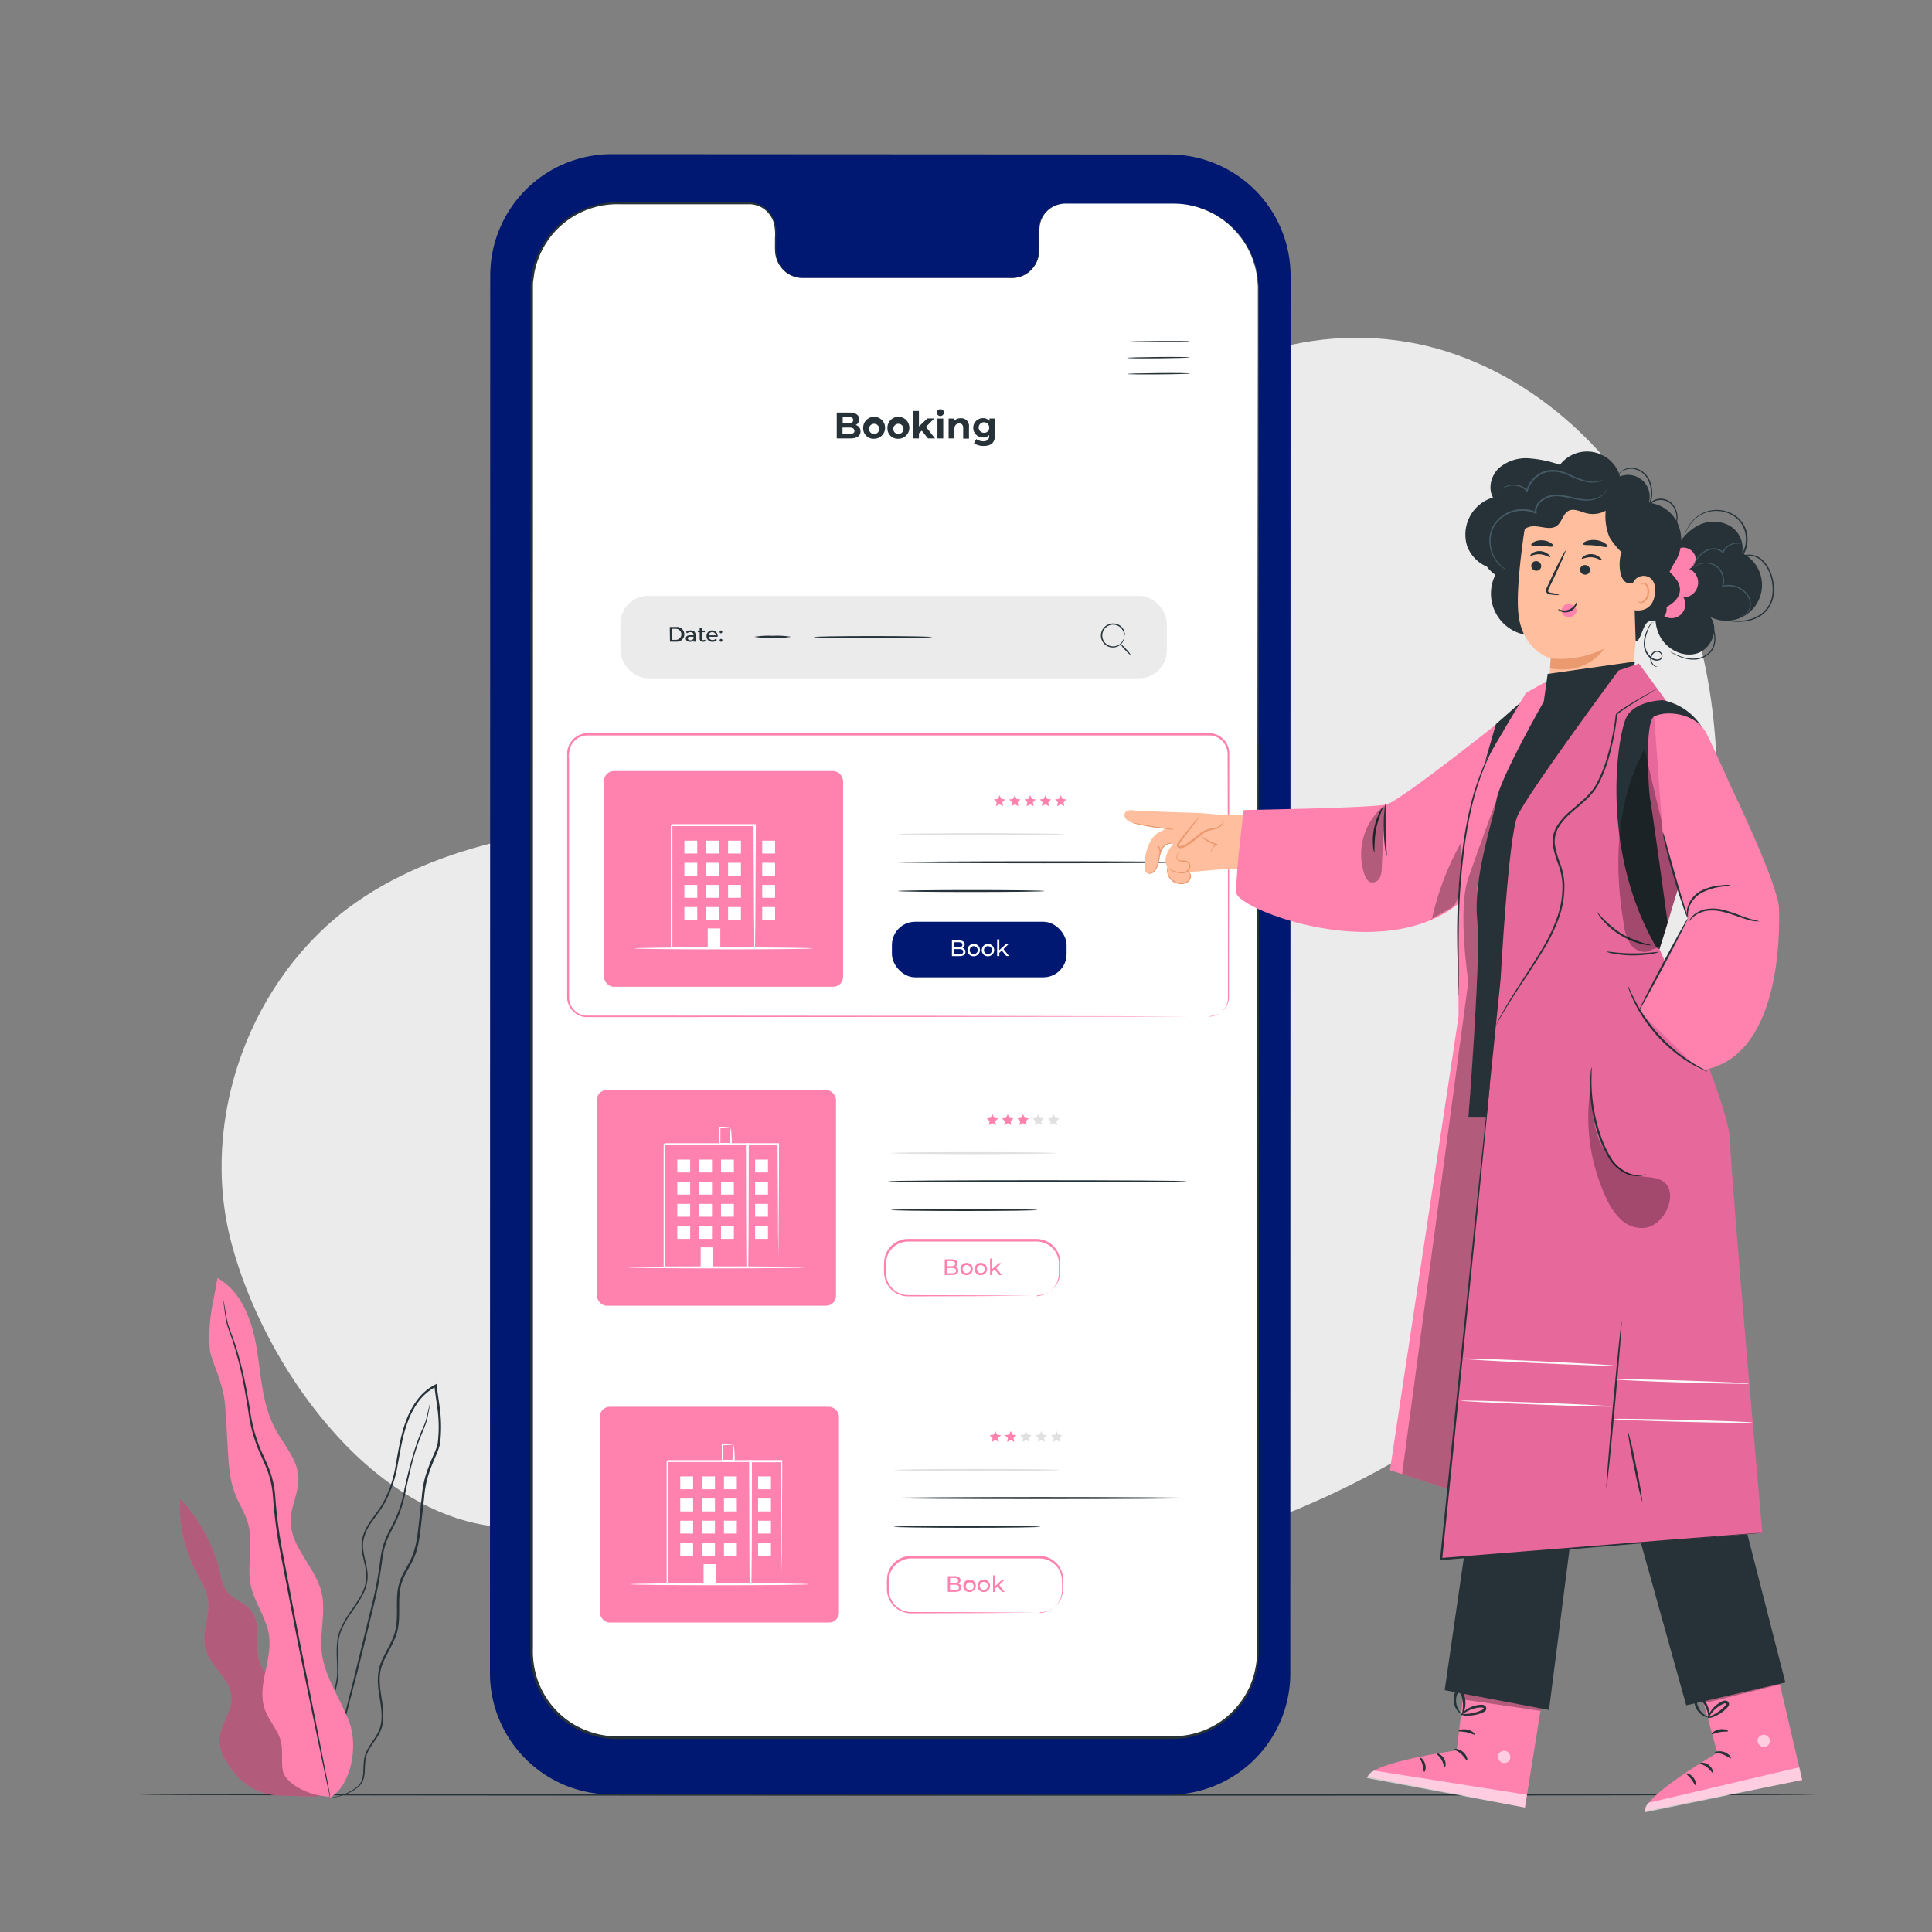 <svg xmlns="http://www.w3.org/2000/svg" viewBox="0 0 500 500"><rect x="0" y="0" width="500" height="500" fill="#808080" stroke="none"/><g id="freepik--background-simple--inject-4"><path d="M434.6,150.05c-10.83-26.86-32.38-50.13-59.94-59s-60.76-1.4-78.94,21.15c-14.74,18.28-18.48,43.51-33,62-19,24.29-52.06,31.94-82.66,35.77S117,216,91.78,233.78c-27,19.14-40.35,55.73-31.93,87.76s35.69,70.18,68.63,73.56l93,11.17c60.62,7.28,121.84-9.93,169.18-48.5l2.06-1.7c32.61-27.22,42.12-78.6,49-120.52C446.39,207,445.44,176.9,434.6,150.05Z" style="fill:#ebebeb"/></g><g id="freepik--Floor--inject-4"><path d="M470.18,464.48c0,.15-97.24.26-217.17.26s-217.19-.11-217.19-.26,97.22-.26,217.19-.26S470.18,464.34,470.18,464.48Z" style="fill:#263238"/></g><g id="freepik--Device--inject-4"><path d="M302.48,464.48l-144.27-.08A31.43,31.43,0,0,1,126.8,433l.07-361.68a31.42,31.42,0,0,1,31.45-31.42l144.27.08A31.42,31.42,0,0,1,334,71.37l-.07,361.69A31.42,31.42,0,0,1,302.48,464.48Z" style="fill: #001871;"/><path d="M303.63,52.69h-28a6.94,6.94,0,0,0-6.79,7.09v5.08a6.94,6.94,0,0,1-6.8,7.09l-54.52,0a7,7,0,0,1-6.79-7.1V59.73a7,7,0,0,0-6.79-7.1H159.65a22,22,0,0,0-22,22l-.07,353a22,22,0,0,0,22,22l144,.08a22,22,0,0,0,22-22l.07-353A22,22,0,0,0,303.63,52.69Z" style="fill:#fff"/><path d="M303.63,52.69l.76,0a14.45,14.45,0,0,1,2.23.17,20.63,20.63,0,0,1,8.25,2.85,21.22,21.22,0,0,1,5,4.07,22.13,22.13,0,0,1,4.19,6.57,22.79,22.79,0,0,1,1.65,8.94q0,4.88,0,10.37c0,29.33,0,71.76.07,124.18s0,114.86,0,184.18v33a23.53,23.53,0,0,1-.84,6.71,22.24,22.24,0,0,1-2.81,6.2,23.64,23.64,0,0,1-4.59,5.09A22.2,22.2,0,0,1,304.9,450c-4.61.13-9.19,0-13.83.06H263l-57.53,0-29.42,0H161.23a23.21,23.21,0,0,1-14.34-4A22.47,22.47,0,0,1,138.17,434a24.08,24.08,0,0,1-.92-7.44V419.1q0-14.82,0-29.44,0-29.22,0-57.54c0-37.72,0-74.11,0-108.78s0-67.6.05-98.43q0-23.13,0-44.61V75c0-.89.08-1.78.13-2.67s.22-1.77.45-2.62a22.46,22.46,0,0,1,4.63-9.33,22.33,22.33,0,0,1,17.94-8l19.19,0h13.75a7,7,0,0,1,4.33,1.21,7.3,7.3,0,0,1,2.7,3.53,11.77,11.77,0,0,1,.44,4.35v2.14a16.08,16.08,0,0,0,.07,2.1,7,7,0,0,0,1.64,3.69A6.47,6.47,0,0,0,206,71.53a7.24,7.24,0,0,0,2,.2h10l29,.05,12.8,0c1,0,2,0,3,0a6.38,6.38,0,0,0,2.69-1,7,7,0,0,0,3.09-4.43,12.58,12.58,0,0,0,.17-2.67V61.08a14.55,14.55,0,0,1,.12-2.56,7.37,7.37,0,0,1,.83-2.36,6.92,6.92,0,0,1,3.51-3.11,10.85,10.85,0,0,1,4.37-.46l14.28,0,8.78,0,3,0-3,0-8.78,0-14.28,0a10.68,10.68,0,0,0-4.29.47,6.69,6.69,0,0,0-3.4,3,7.25,7.25,0,0,0-.8,2.29,15.07,15.07,0,0,0-.11,2.53v2.64a12,12,0,0,1-.17,2.72,7.23,7.23,0,0,1-3.18,4.6,6.91,6.91,0,0,1-2.8,1c-1,.09-2,0-3,0H208a7.66,7.66,0,0,1-2.07-.2,6.88,6.88,0,0,1-3.56-2.2,7.37,7.37,0,0,1-1.74-3.88,17.23,17.23,0,0,1-.07-2.15V61.52a11.39,11.39,0,0,0-.43-4.21A6.94,6.94,0,0,0,197.59,54a6.65,6.65,0,0,0-4.11-1.13H160.54A21.86,21.86,0,0,0,143,60.64a22.11,22.11,0,0,0-4.53,9.13c-.22.84-.28,1.71-.43,2.57s-.11,1.74-.12,2.62V80.3q0,21.47,0,44.61c0,30.83,0,63.77,0,98.43s0,71.06,0,108.78v57.54q0,14.63,0,29.44v7.42a23.44,23.44,0,0,0,.9,7.27,21.83,21.83,0,0,0,8.48,11.71,22.55,22.55,0,0,0,14,3.85h14.86l29.42,0,57.53,0,28,0c4.62,0,9.25.07,13.8-.06a21.65,21.65,0,0,0,12.37-4.8,23.06,23.06,0,0,0,4.46-4.95,21.53,21.53,0,0,0,2.74-6,23,23,0,0,0,.83-6.55v-6.68q0-13.31,0-26.31c0-69.32.07-131.75.1-184.18s.1-94.85.13-124.18c0-3.66,0-7.12,0-10.37a22.62,22.62,0,0,0-1.6-8.87,21.93,21.93,0,0,0-4.14-6.54,22,22,0,0,0-13.17-7,18.66,18.66,0,0,0-2.22-.2Z" style="fill:#263238"/><path d="M307.89,88.34c0,.1-3.64.2-8.13.24s-8.12,0-8.12-.11,3.63-.2,8.12-.23S307.89,88.25,307.89,88.34Z" style="fill:#263238"/><path d="M307.92,92.5c0,.09-3.63.2-8.12.24s-8.13,0-8.13-.11,3.64-.2,8.13-.24S307.92,92.4,307.92,92.5Z" style="fill:#263238"/><path d="M308,96.66c0,.09-3.64.2-8.13.23s-8.12,0-8.12-.1,3.63-.2,8.12-.24S308,96.56,308,96.66Z" style="fill:#263238"/><path d="M222.7,111.64c0,1.16-.92,1.83-2.68,1.83h-3.47v-6.7h3.27c1.68,0,2.54.7,2.54,1.74a1.61,1.61,0,0,1-.89,1.48A1.65,1.65,0,0,1,222.7,111.64Zm-4.61-3.7v1.58h1.54c.76,0,1.17-.27,1.17-.8s-.41-.78-1.17-.78Zm3,3.54c0-.56-.43-.83-1.24-.83h-1.81v1.66h1.81C220.71,112.31,221.14,112.06,221.14,111.48Z" style="fill:#263238"/><path d="M223.39,110.9a2.84,2.84,0,1,1,2.84,2.65A2.66,2.66,0,0,1,223.39,110.9Zm4.15,0a1.32,1.32,0,1,0-1.31,1.42A1.31,1.31,0,0,0,227.54,110.9Z" style="fill:#263238"/><path d="M229.67,110.9a2.84,2.84,0,1,1,2.83,2.65A2.65,2.65,0,0,1,229.67,110.9Zm4.15,0a1.32,1.32,0,1,0-1.32,1.42A1.31,1.31,0,0,0,233.82,110.9Z" style="fill:#263238"/><path d="M238.54,111.45l-.72.71v1.31h-1.49v-7.11h1.49v4l2.19-2.07h1.78l-2.15,2.18,2.34,3h-1.81Z" style="fill:#263238"/><path d="M242.43,106.77a.86.86,0,0,1,.93-.84.84.84,0,0,1,.93.81.93.93,0,0,1-1.86,0Zm.18,1.55h1.5v5.15h-1.5Z" style="fill:#263238"/><path d="M250.77,110.52v3h-1.5v-2.72c0-.83-.38-1.21-1-1.21S247,110,247,110.93v2.54H245.5v-5.15h1.43v.6a2.24,2.24,0,0,1,1.7-.68A2,2,0,0,1,250.77,110.52Z" style="fill:#263238"/><path d="M257.5,108.32v4.29c0,1.92-1,2.8-2.9,2.8a4.27,4.27,0,0,1-2.53-.71l.6-1.07a3.11,3.11,0,0,0,1.82.58c1,0,1.51-.48,1.51-1.41v-.22a2.12,2.12,0,0,1-1.63.64,2.49,2.49,0,1,1,0-5,2.07,2.07,0,0,1,1.71.74v-.66ZM256,110.73a1.36,1.36,0,1,0-1.35,1.27A1.25,1.25,0,0,0,256,110.73Z" style="fill:#263238"/><rect x="156.31" y="199.55" width="61.88" height="55.83" rx="2.55" style="fill:#FF81AE"/><polygon points="258.67 205.83 259.13 206.75 260.14 206.9 259.41 207.62 259.58 208.63 258.67 208.15 257.76 208.63 257.94 207.62 257.2 206.9 258.22 206.75 258.67 205.83" style="fill:#FF81AE"/><polygon points="262.63 205.83 263.08 206.75 264.1 206.9 263.37 207.62 263.54 208.63 262.63 208.15 261.72 208.63 261.9 207.62 261.16 206.9 262.18 206.75 262.63 205.83" style="fill:#FF81AE"/><polygon points="266.59 205.83 267.05 206.75 268.06 206.9 267.33 207.62 267.5 208.63 266.59 208.15 265.68 208.63 265.86 207.62 265.12 206.9 266.14 206.75 266.59 205.83" style="fill:#FF81AE"/><polygon points="270.55 205.83 271.01 206.75 272.02 206.9 271.29 207.62 271.46 208.63 270.55 208.15 269.64 208.63 269.82 207.62 269.08 206.9 270.1 206.75 270.55 205.83" style="fill:#FF81AE"/><polygon points="274.51 205.83 274.97 206.75 275.98 206.9 275.25 207.62 275.42 208.63 274.51 208.15 273.6 208.63 273.78 207.62 273.04 206.9 274.06 206.75 274.51 205.83" style="fill:#FF81AE"/><path d="M275.28,215.89c0,.15-9.59.26-21.42.26s-21.42-.11-21.42-.26,9.59-.26,21.42-.26S275.28,215.75,275.28,215.89Z" style="fill:#e0e0e0"/><path d="M309,223.16c0,.14-17.35.26-38.73.26s-38.74-.12-38.74-.26,17.34-.26,38.74-.26S309,223,309,223.16Z" style="fill:#263238"/><path d="M270.35,230.6c0,.14-8.52.26-19,.26s-19-.12-19-.26,8.51-.26,19-.26S270.35,230.45,270.35,230.6Z" style="fill:#263238"/><rect x="230.83" y="238.55" width="45.2" height="14.38" rx="6.01" style="fill: #001871;"/><path d="M249.86,246.35c0,.69-.53,1.09-1.56,1.09h-1.94v-4.07h1.83c.93,0,1.46.4,1.46,1.06a1,1,0,0,1-.55.9A1,1,0,0,1,249.86,246.35Zm-2.92-2.5v1.3h1.2c.59,0,.93-.22.93-.65s-.34-.65-.93-.65Zm2.33,2.45c0-.47-.34-.68-1-.68h-1.34V247h1.34C248.93,247,249.27,246.77,249.27,246.3Z" style="fill:#fff"/><path d="M250.39,245.9a1.61,1.61,0,1,1,1.61,1.58A1.53,1.53,0,0,1,250.39,245.9Zm2.64,0a1,1,0,1,0-2.07,0,1,1,0,1,0,2.07,0Z" style="fill:#fff"/><path d="M254.09,245.9a1.6,1.6,0,1,1,1.6,1.58A1.53,1.53,0,0,1,254.09,245.9Zm2.63,0a1,1,0,1,0-2.07,0,1,1,0,1,0,2.07,0Z" style="fill:#fff"/><path d="M259.26,246l-.64.59v.84h-.56v-4.31h.56v2.77l1.68-1.54H261l-1.29,1.28,1.42,1.8h-.69Z" style="fill:#fff"/><path d="M195.19,245.44a5.4,5.4,0,0,1,0-.63c0-.43,0-1,0-1.76,0-1.57,0-3.79-.06-6.58,0-5.64-.07-13.57-.12-22.9l.24.23-21.49,0c-.06,0,.49-.49.26-.26h0v8.79c0,2.86,0,5.65,0,8.33,0,5.37,0,10.34,0,14.74l-.21-.21,15.6.11,4.34,0,1.15,0a2,2,0,0,1,.41,0,2.37,2.37,0,0,1-.37,0l-1.11,0-4.29,0-15.73.11h-.2v-.21c0-4.4,0-9.37,0-14.74,0-2.68,0-5.47,0-8.33V218c0-.74,0-1.47,0-2.22v-2.22h0c-.23.23.32-.32.27-.26l21.49,0h.24v.24c-.05,9.39-.09,17.38-.12,23.06,0,2.76-.05,5-.07,6.52,0,.72,0,1.29,0,1.72A3.92,3.92,0,0,1,195.19,245.44Z" style="fill:#fff"/><rect x="177.12" y="217.56" width="3.33" height="3.33" style="fill:#fff"/><rect x="182.78" y="217.56" width="3.33" height="3.33" style="fill:#fff"/><rect x="188.43" y="217.56" width="3.33" height="3.33" style="fill:#fff"/><rect x="177.12" y="223.29" width="3.33" height="3.33" style="fill:#fff"/><rect x="182.78" y="223.29" width="3.33" height="3.33" style="fill:#fff"/><rect x="188.43" y="223.29" width="3.33" height="3.33" style="fill:#fff"/><rect x="177.12" y="229.02" width="3.33" height="3.33" style="fill:#fff"/><rect x="182.78" y="229.02" width="3.33" height="3.33" style="fill:#fff"/><rect x="188.43" y="229.02" width="3.33" height="3.33" style="fill:#fff"/><rect x="177.12" y="234.75" width="3.33" height="3.33" style="fill:#fff"/><rect x="182.78" y="234.75" width="3.33" height="3.33" style="fill:#fff"/><rect x="188.43" y="234.75" width="3.33" height="3.33" style="fill:#fff"/><rect x="197.26" y="217.56" width="3.33" height="3.33" style="fill:#fff"/><rect x="197.26" y="223.29" width="3.33" height="3.33" style="fill:#fff"/><rect x="197.26" y="229.02" width="3.33" height="3.33" style="fill:#fff"/><rect x="197.26" y="234.75" width="3.33" height="3.33" style="fill:#fff"/><rect x="183.16" y="240.28" width="3.26" height="5.16" style="fill:#fff"/><path d="M210.35,245.44c0,.14-10.34.26-23.1.26s-23.09-.12-23.09-.26,10.34-.26,23.09-.26S210.35,245.3,210.35,245.44Z" style="fill:#fff"/><path d="M312.85,263.12a6.15,6.15,0,0,0,1.22-.18,5,5,0,0,0,2.88-2,4.85,4.85,0,0,0,.84-2.47c0-1,0-2.06,0-3.22q0-3.51,0-8.06c0-12.13,0-29.67-.09-51.34a6.44,6.44,0,0,0-.18-2,4.93,4.93,0,0,0-.91-1.76,4.81,4.81,0,0,0-3.51-1.76h-8.68l-18.44,0-40.69,0-93.24,0a4.78,4.78,0,0,0-4.49,3.17,8,8,0,0,0-.28,3v3.07q0,6.12,0,12.16v23.79c0,7.79,0,15.45,0,22.94a4.81,4.81,0,0,0,3,4.07,5,5,0,0,0,1.28.31c.42,0,.89,0,1.36,0h13.64l76.14.06L294,263l14,.05,3.63,0,1.23,0-1.23,0-3.63,0-14,.05-51.34.08-76.14.05H152.91c-.47,0-.92,0-1.41,0a5.77,5.77,0,0,1-1.42-.34,5.29,5.29,0,0,1-3.3-4.49q0-11.26,0-23v-39c0-.52,0-1,0-1.55a5,5,0,0,1,.31-1.58,5.3,5.3,0,0,1,5-3.52l93.24,0,40.69,0h18.44l8.7,0a5.23,5.23,0,0,1,3.78,1.91,5.14,5.14,0,0,1,1,1.9,7,7,0,0,1,.19,2.07c0,21.67-.06,39.21-.08,51.34q0,4.54,0,8.06c0,1.17,0,2.24,0,3.23a5,5,0,0,1-3.84,4.54,3.88,3.88,0,0,1-.91.13Z" style="fill:#FF81AE"/><rect x="154.48" y="282.09" width="61.88" height="55.83" rx="2.55" style="fill:#FF81AE"/><polygon points="256.84 288.37 257.29 289.29 258.31 289.44 257.57 290.16 257.75 291.17 256.84 290.69 255.93 291.17 256.1 290.16 255.37 289.44 256.38 289.29 256.84 288.37" style="fill:#FF81AE"/><polygon points="260.8 288.37 261.25 289.29 262.27 289.44 261.53 290.16 261.71 291.17 260.8 290.69 259.89 291.17 260.06 290.16 259.33 289.44 260.34 289.29 260.8 288.37" style="fill:#FF81AE"/><polygon points="264.76 288.37 265.21 289.29 266.23 289.44 265.49 290.16 265.67 291.17 264.76 290.69 263.85 291.17 264.02 290.16 263.29 289.44 264.3 289.29 264.76 288.37" style="fill:#FF81AE"/><polygon points="268.72 288.37 269.17 289.29 270.19 289.44 269.45 290.16 269.63 291.17 268.72 290.69 267.81 291.17 267.98 290.16 267.25 289.44 268.26 289.29 268.72 288.37" style="fill:#e0e0e0"/><polygon points="272.68 288.37 273.13 289.29 274.15 289.44 273.41 290.16 273.59 291.17 272.68 290.69 271.77 291.17 271.94 290.16 271.21 289.44 272.22 289.29 272.68 288.37" style="fill:#e0e0e0"/><path d="M273.44,298.43c0,.15-9.59.26-21.41.26s-21.42-.11-21.42-.26,9.59-.26,21.42-.26S273.44,298.29,273.44,298.43Z" style="fill:#e0e0e0"/><path d="M307.18,305.7c0,.14-17.34.26-38.73.26s-38.73-.12-38.73-.26,17.34-.26,38.73-.26S307.18,305.55,307.18,305.7Z" style="fill:#263238"/><path d="M268.51,313.14c0,.14-8.51.26-19,.26s-19-.12-19-.26,8.51-.26,19-.26S268.51,313,268.51,313.14Z" style="fill:#263238"/><path d="M268.18,335.46s.39,0,1.09-.15a6.05,6.05,0,0,0,2.77-1.38,5.88,5.88,0,0,0,2-4.33c0-1,0-2,0-3.11a6,6,0,0,0-1.32-3.1,5.88,5.88,0,0,0-3.12-1.93,7.28,7.28,0,0,0-2-.16h-2.13l-9.24,0-21.18,0a5.78,5.78,0,0,0-5.65,4.65,16.12,16.12,0,0,0-.11,2.62,7.78,7.78,0,0,0,.26,2.53,5.78,5.78,0,0,0,5.45,4.07l17.29.06,11.66.08,3.17.05.82,0,.28,0a1,1,0,0,1-.28,0l-.82,0-3.17,0-11.66.09-17.3.05a6.27,6.27,0,0,1-5.92-4.4,8.15,8.15,0,0,1-.29-2.68,15.74,15.74,0,0,1,.12-2.72,6.22,6.22,0,0,1,1.15-2.57,6.28,6.28,0,0,1,5-2.5l21.18,0,9.24,0h2.13a8.14,8.14,0,0,1,2.09.19,6.24,6.24,0,0,1,3.32,2.09,6.32,6.32,0,0,1,1.36,3.29c.06,1.15,0,2.16,0,3.15a6.11,6.11,0,0,1-2.17,4.48,5.89,5.89,0,0,1-2.88,1.33,4.94,4.94,0,0,1-.82.07A.94.94,0,0,1,268.18,335.46Z" style="fill:#FF81AE"/><path d="M248,328.88c0,.7-.53,1.1-1.56,1.1h-1.94v-4.07h1.82c.94,0,1.46.4,1.46,1a1,1,0,0,1-.54.91A1,1,0,0,1,248,328.88Zm-2.92-2.5v1.31h1.19c.59,0,.93-.23.93-.66s-.34-.65-.93-.65Zm2.33,2.46c0-.47-.35-.68-1-.68h-1.34v1.35h1.34C247.09,329.51,247.44,329.31,247.44,328.84Z" style="fill:#FF81AE"/><path d="M248.56,328.44a1.6,1.6,0,1,1,1.61,1.58A1.53,1.53,0,0,1,248.56,328.44Zm2.64,0a1,1,0,1,0-2.08,0,1,1,0,1,0,2.08,0Z" style="fill:#FF81AE"/><path d="M252.25,328.44a1.6,1.6,0,1,1,1.61,1.58A1.53,1.53,0,0,1,252.25,328.44Zm2.64,0a1,1,0,1,0-2.07,0,1,1,0,1,0,2.07,0Z" style="fill:#FF81AE"/><path d="M257.42,328.55l-.64.59V330h-.55v-4.31h.55v2.76l1.68-1.53h.68l-1.3,1.27,1.43,1.81h-.69Z" style="fill:#FF81AE"/><path d="M193.35,328s0-.23,0-.63,0-1,0-1.76c0-1.57,0-3.79-.07-6.58,0-5.64-.07-13.57-.11-22.91l.23.24-21.49,0,.26-.25h0v8.79c0,2.86,0,5.65,0,8.33,0,5.37,0,10.33,0,14.74l-.21-.21,15.59.11,4.35.05,1.15,0a1.79,1.79,0,0,1,.4,0,2.13,2.13,0,0,1-.36,0l-1.11,0-4.3.06-15.72.11h-.21V328c0-4.41,0-9.37,0-14.74,0-2.68,0-5.47,0-8.33v-8.79h0c-.23.23.32-.32.26-.27l21.49,0h.24v.23c-.05,9.4-.09,17.39-.12,23.06,0,2.77,0,5-.06,6.53,0,.72,0,1.29,0,1.72A3.92,3.92,0,0,1,193.35,328Z" style="fill:#fff"/><path d="M189.14,291.87a30.26,30.26,0,0,1,.24,4.23v.24h-.24l-2.85,0-.26-.26h0v-1.16c0-.37,0-.74,0-1.1,0-.69,0-1.34,0-2v-.22h.2a15.84,15.84,0,0,1,2.85.21,21.7,21.7,0,0,1-2.85.21l.21-.21,0,2c0,.36,0,.73,0,1.1v1.16h0l-.26-.26,2.85,0-.24.23A35.85,35.85,0,0,1,189.14,291.87Z" style="fill:#fff"/><path d="M201.38,328.15a4.44,4.44,0,0,1-.51,0h-1.55l-6,0h-.15V328c-.06-7.17-.11-18.79-.11-31.88v-.26h8.55v.25c0,9.15-.09,17.17-.12,23,0,2.81-.05,5.08-.07,6.7,0,.74,0,1.33,0,1.78a2.41,2.41,0,0,1,0,.6,6.13,6.13,0,0,1,0-.66c0-.47,0-1.08,0-1.84,0-1.64,0-3.92-.07-6.76,0-5.75-.07-13.71-.12-22.79l.25.26h-8l.26-.26c0,13.09,0,24.71-.1,31.88l-.15-.16,5.87.21,1.59.07A3.9,3.9,0,0,1,201.38,328.15Z" style="fill:#fff"/><rect x="175.29" y="300.1" width="3.33" height="3.33" style="fill:#fff"/><rect x="180.94" y="300.1" width="3.33" height="3.33" style="fill:#fff"/><rect x="186.6" y="300.1" width="3.33" height="3.33" style="fill:#fff"/><rect x="175.29" y="305.83" width="3.33" height="3.33" style="fill:#fff"/><rect x="180.94" y="305.83" width="3.33" height="3.33" style="fill:#fff"/><rect x="186.6" y="305.83" width="3.33" height="3.33" style="fill:#fff"/><rect x="175.29" y="311.56" width="3.33" height="3.33" style="fill:#fff"/><rect x="180.94" y="311.56" width="3.33" height="3.33" style="fill:#fff"/><rect x="186.6" y="311.56" width="3.33" height="3.33" style="fill:#fff"/><rect x="175.29" y="317.29" width="3.33" height="3.33" style="fill:#fff"/><rect x="180.94" y="317.29" width="3.33" height="3.33" style="fill:#fff"/><rect x="186.6" y="317.29" width="3.33" height="3.33" style="fill:#fff"/><rect x="195.42" y="300.1" width="3.33" height="3.33" style="fill:#fff"/><rect x="195.42" y="305.83" width="3.33" height="3.33" style="fill:#fff"/><rect x="195.42" y="311.56" width="3.33" height="3.33" style="fill:#fff"/><rect x="195.42" y="317.29" width="3.33" height="3.33" style="fill:#fff"/><rect x="181.33" y="322.82" width="3.26" height="5.16" style="fill:#fff"/><path d="M208.52,328c0,.14-10.35.26-23.1.26s-23.1-.12-23.1-.26,10.34-.26,23.1-.26S208.52,327.83,208.52,328Z" style="fill:#fff"/><rect x="155.24" y="364.08" width="61.88" height="55.83" rx="2.55" style="fill:#FF81AE"/><polygon points="257.6 370.37 258.05 371.29 259.07 371.43 258.33 372.15 258.51 373.16 257.6 372.68 256.69 373.16 256.87 372.15 256.13 371.43 257.14 371.29 257.6 370.37" style="fill:#FF81AE"/><polygon points="261.56 370.37 262.01 371.29 263.03 371.43 262.29 372.15 262.47 373.16 261.56 372.68 260.65 373.16 260.82 372.15 260.09 371.43 261.11 371.29 261.56 370.37" style="fill:#FF81AE"/><polygon points="265.52 370.37 265.97 371.29 266.99 371.43 266.25 372.15 266.43 373.16 265.52 372.68 264.61 373.16 264.79 372.15 264.05 371.43 265.07 371.29 265.52 370.37" style="fill:#e0e0e0"/><polygon points="269.48 370.37 269.93 371.29 270.95 371.43 270.21 372.15 270.39 373.16 269.48 372.68 268.57 373.16 268.75 372.15 268.01 371.43 269.03 371.29 269.48 370.37" style="fill:#e0e0e0"/><polygon points="273.44 370.37 273.89 371.29 274.91 371.43 274.18 372.15 274.35 373.16 273.44 372.68 272.53 373.16 272.71 372.15 271.97 371.43 272.99 371.29 273.44 370.37" style="fill:#e0e0e0"/><path d="M274.21,380.43c0,.14-9.59.26-21.42.26s-21.42-.12-21.42-.26,9.59-.27,21.42-.27S274.21,380.28,274.21,380.43Z" style="fill:#e0e0e0"/><path d="M308,387.69c0,.14-17.35.26-38.74.26s-38.73-.12-38.73-.26,17.34-.26,38.73-.26S308,387.55,308,387.69Z" style="fill:#263238"/><path d="M269.27,395.13c0,.14-8.51.26-19,.26s-19-.12-19-.26,8.51-.26,19-.26S269.27,395,269.27,395.13Z" style="fill:#263238"/><path d="M269,417.46s.38,0,1.09-.16a6,6,0,0,0,2.76-1.38,5.9,5.9,0,0,0,2-4.33c0-1,0-2-.05-3.11a5.81,5.81,0,0,0-4.44-5,8.07,8.07,0,0,0-2-.16h-2.14l-9.24,0-21.17,0a5.78,5.78,0,0,0-4.6,2.3,5.55,5.55,0,0,0-1.05,2.35,14.29,14.29,0,0,0-.11,2.63,7.57,7.57,0,0,0,.25,2.53,5.93,5.93,0,0,0,1.21,2.13,5.73,5.73,0,0,0,4.24,1.93l17.29.06,11.66.09,3.17,0,.83,0,.28,0a1.58,1.58,0,0,1-.28,0l-.83,0-3.17.05-11.66.08-17.3.05a6.24,6.24,0,0,1-4.6-2.08,6.33,6.33,0,0,1-1.32-2.31,7.93,7.93,0,0,1-.28-2.68,14.89,14.89,0,0,1,.11-2.73,6.29,6.29,0,0,1,6.16-5.07l21.17,0,9.24,0h2.14a8.18,8.18,0,0,1,2.09.19,6.17,6.17,0,0,1,4.67,5.39c.06,1.14,0,2.16,0,3.15a6.09,6.09,0,0,1-2.17,4.47,5.89,5.89,0,0,1-2.88,1.33,4,4,0,0,1-.82.07A1.16,1.16,0,0,1,269,417.46Z" style="fill:#FF81AE"/><path d="M248.79,410.88c0,.69-.53,1.09-1.56,1.09h-1.94V407.9h1.83c.93,0,1.45.4,1.45,1.06a.94.94,0,0,1-.54.9A1,1,0,0,1,248.79,410.88Zm-2.92-2.5v1.3h1.19c.6,0,.93-.22.93-.65s-.33-.65-.93-.65Zm2.33,2.45c0-.47-.35-.68-1-.68h-1.34v1.35h1.34C247.85,411.5,248.2,411.3,248.2,410.83Z" style="fill:#FF81AE"/><path d="M249.32,410.43a1.61,1.61,0,1,1,1.61,1.58A1.53,1.53,0,0,1,249.32,410.43Zm2.64,0a1,1,0,1,0-1,1.09A1,1,0,0,0,252,410.43Z" style="fill:#FF81AE"/><path d="M253,410.43a1.61,1.61,0,1,1,1.61,1.58A1.53,1.53,0,0,1,253,410.43Zm2.64,0a1,1,0,1,0-2.07,0,1,1,0,1,0,2.07,0Z" style="fill:#FF81AE"/><path d="M258.19,410.54l-.64.59V412H257v-4.31h.56v2.77l1.68-1.54h.67l-1.3,1.28L260,412h-.69Z" style="fill:#FF81AE"/><path d="M194.12,410a5.4,5.4,0,0,1,0-.63c0-.43,0-1,0-1.76,0-1.57,0-3.79-.06-6.58,0-5.64-.07-13.57-.12-22.9l.24.24-21.49,0c-.07.05.49-.49.25-.26h0v8.79c0,2.87,0,5.65,0,8.34,0,5.36,0,10.33,0,14.73l-.21-.21,15.6.11,4.34.05,1.15,0,.41,0a1.46,1.46,0,0,1-.37,0l-1.11,0-4.29.05-15.73.11h-.2V410c0-4.4,0-9.37,0-14.73q0-4,0-8.34c0-1.43,0-2.88,0-4.35v-4.44h0c-.23.23.32-.32.27-.26l21.49,0h.24v.24c0,9.4-.08,17.38-.11,23.06,0,2.76-.05,5-.07,6.52,0,.72,0,1.29,0,1.72A3.39,3.39,0,0,1,194.12,410Z" style="fill:#fff"/><path d="M189.9,373.86a28.65,28.65,0,0,1,.24,4.24v.23h-.24l-2.84,0-.26-.26h0v-1.15c0-.38,0-.75,0-1.11l0-2v-.21h.21a15.78,15.78,0,0,1,2.84.21,21.64,21.64,0,0,1-2.84.21l.2-.21c0,.62,0,1.28,0,2,0,.36,0,.73,0,1.11,0,.19,0,.38,0,.58v.57h0l-.26-.26,2.84,0-.24.24A36.13,36.13,0,0,1,189.9,373.86Z" style="fill:#fff"/><path d="M202.15,410.14a2.71,2.71,0,0,1-.51,0h-1.56l-6,0H194V410c-.06-7.17-.1-18.78-.1-31.87v-.26h8.54v.26c0,9.14-.08,17.17-.11,23,0,2.82-.06,5.08-.08,6.7,0,.74,0,1.33,0,1.79a4.08,4.08,0,0,1,0,.59s0-.24,0-.66,0-1.07,0-1.84c0-1.63,0-3.92-.07-6.76,0-5.75-.07-13.71-.12-22.78l.26.25h-8l.26-.26c0,13.09,0,24.7-.11,31.87l-.15-.15L200,410l1.59.07Z" style="fill:#fff"/><rect x="176.05" y="382.09" width="3.33" height="3.33" style="fill:#fff"/><rect x="181.7" y="382.09" width="3.33" height="3.33" style="fill:#fff"/><rect x="187.36" y="382.09" width="3.33" height="3.33" style="fill:#fff"/><rect x="176.05" y="387.82" width="3.33" height="3.33" style="fill:#fff"/><rect x="181.7" y="387.82" width="3.33" height="3.33" style="fill:#fff"/><rect x="187.36" y="387.82" width="3.33" height="3.33" style="fill:#fff"/><rect x="176.05" y="393.55" width="3.33" height="3.33" style="fill:#fff"/><rect x="181.7" y="393.55" width="3.33" height="3.33" style="fill:#fff"/><rect x="187.36" y="393.55" width="3.33" height="3.33" style="fill:#fff"/><rect x="176.05" y="399.28" width="3.33" height="3.33" style="fill:#fff"/><rect x="181.7" y="399.28" width="3.33" height="3.33" style="fill:#fff"/><rect x="187.36" y="399.28" width="3.33" height="3.33" style="fill:#fff"/><rect x="196.19" y="382.09" width="3.33" height="3.33" style="fill:#fff"/><rect x="196.19" y="387.82" width="3.33" height="3.33" style="fill:#fff"/><rect x="196.19" y="393.55" width="3.33" height="3.33" style="fill:#fff"/><rect x="196.19" y="399.28" width="3.33" height="3.33" style="fill:#fff"/><rect x="182.09" y="404.81" width="3.26" height="5.16" style="fill:#fff"/><path d="M209.28,410c0,.14-10.34.26-23.1.26s-23.1-.12-23.1-.26,10.34-.26,23.1-.26S209.28,409.83,209.28,410Z" style="fill:#fff"/><rect x="160.58" y="154.22" width="141.38" height="21.31" rx="7.09" style="fill:#ebebeb"/><path d="M291,164.47s0-.26-.16-.7a2.93,2.93,0,0,0-1.08-1.55,2.81,2.81,0,1,0,0,4.5,2.88,2.88,0,0,0,1.08-1.54c.13-.44.13-.71.16-.71s0,.07,0,.19a2,2,0,0,1-.05.55,2.93,2.93,0,0,1-1.06,1.7,3.05,3.05,0,0,1-2.91.48,3.09,3.09,0,0,1,0-5.83A3.05,3.05,0,0,1,290,162a2.9,2.9,0,0,1,1.06,1.7,1.94,1.94,0,0,1,.05.54C291.06,164.41,291.05,164.47,291,164.47Z" style="fill:#263238"/><path d="M292.66,169.56a6.13,6.13,0,0,1-1.44-1.32,5.84,5.84,0,0,1-1.2-1.54,5.86,5.86,0,0,1,1.45,1.32A5.93,5.93,0,0,1,292.66,169.56Z" style="fill:#263238"/><path d="M173.34,162.26H175a1.91,1.91,0,1,1,0,3.8h-1.61Zm1.57,3.33a1.43,1.43,0,1,0,0-2.86h-1v2.86Z" style="fill:#263238"/><path d="M180,164.32v1.74h-.5v-.38a1.06,1.06,0,0,1-.94.41c-.65,0-1.07-.35-1.07-.85s.3-.84,1.16-.84h.83v-.1c0-.44-.26-.7-.78-.7a1.45,1.45,0,0,0-.91.31l-.22-.39a1.92,1.92,0,0,1,1.19-.37C179.59,163.15,180,163.53,180,164.32Zm-.52.86v-.4h-.81c-.51,0-.66.2-.66.44s.24.47.64.47A.84.84,0,0,0,179.52,165.18Z" style="fill:#263238"/><path d="M182.62,165.89a.93.93,0,0,1-.63.2.82.82,0,0,1-.91-.9v-1.58h-.49v-.43h.49v-.63h.52v.63h.83v.43h-.83v1.56a.42.42,0,0,0,.45.48.69.69,0,0,0,.41-.13Z" style="fill:#263238"/><path d="M185.75,164.79h-2.34a1,1,0,0,0,1,.85,1.12,1.12,0,0,0,.84-.35l.28.33a1.41,1.41,0,0,1-1.13.47,1.44,1.44,0,0,1-1.55-1.47,1.41,1.41,0,0,1,1.45-1.47,1.39,1.39,0,0,1,1.42,1.49S185.75,164.74,185.75,164.79Zm-2.34-.37h1.85a.9.9,0,0,0-.92-.83A.91.91,0,0,0,183.41,164.42Z" style="fill:#263238"/><path d="M186.24,163.52a.37.37,0,0,1,.37-.37.38.38,0,0,1,0,.75A.37.37,0,0,1,186.24,163.52Zm0,2.2a.36.36,0,0,1,.37-.37.35.35,0,0,1,.35.37.36.36,0,0,1-.35.37A.37.37,0,0,1,186.24,165.72Z" style="fill:#263238"/><path d="M204.75,164.8a21.66,21.66,0,0,1-4.77.26,21.72,21.72,0,0,1-4.78-.26,22.47,22.47,0,0,1,4.78-.26A22.42,22.42,0,0,1,204.75,164.8Z" style="fill:#263238"/><path d="M241.24,164.87c0,.15-6.87.26-15.35.26s-15.34-.11-15.34-.26,6.87-.26,15.34-.26S241.24,164.73,241.24,164.87Z" style="fill:#263238"/></g><g id="freepik--Character--inject-4"><path d="M360.11,210.16l-42.73.83-6.91-.6s-15.63-.44-17.13-.67c-1.73-.27-2.28.5-2.33,1.14-.09,1,1,1.9,2.5,2.18.51.09,8.63,1.28,8.63,1.28a19.85,19.85,0,0,0-2.43,1.23c-1.7,1-3,3.65-3.36,6.55s-.2,3.75.92,3.94a1.46,1.46,0,0,0,1.18-.4,4.08,4.08,0,0,0,1.1-2.14c.95-5.53,3.15-5.17,3.15-5.17l1,0s-2.5,2.6-2,5a2.58,2.58,0,0,0,.42,1,3.66,3.66,0,0,0,4.91,4c.58-.22,1.16-.7,1.13-1.32a1.79,1.79,0,0,0-.37-.89,4,4,0,0,1-.24-.46l2.56-.14s5.74-.61,8.27-.59l40.15,1.33c5.71.6,11.9-.61,12.4-6.33h0C371.43,213.61,366.36,209.82,360.11,210.16Z" style="fill:#ffbe9d"/><path d="M316.62,212.24a2.13,2.13,0,0,1-1.48,2c-.82.35-1.74.4-2.58.68-2.53.84-4.1,3.59-6.67,4.31-.35.1-.83.11-1-.22s.06-.66.27-.93l5.41-7" style="fill:#ffbe9d"/><path d="M310.57,211.1a3.51,3.51,0,0,0-.67.69c-.4.47-1,1.16-1.65,2l-2.41,3-.69.88a1.7,1.7,0,0,0-.55,1.2.74.74,0,0,0,.57.61,1.62,1.62,0,0,0,.73,0,6.3,6.3,0,0,0,1.2-.49,32.53,32.53,0,0,0,3.77-2.91,6.54,6.54,0,0,1,1.74-1c.58-.21,1.18-.3,1.72-.45a3.14,3.14,0,0,0,2.18-1.47,1.16,1.16,0,0,0,.11-1,2.6,2.6,0,0,1-.29.87,3,3,0,0,1-2.09,1.23,17.6,17.6,0,0,0-1.77.39,6.76,6.76,0,0,0-1.87,1,41.44,41.44,0,0,1-3.73,2.84,5.92,5.92,0,0,1-1.09.44c-.36.09-.69,0-.69-.17s.21-.54.44-.84l.68-.88,2.32-3.09c.65-.88,1.18-1.6,1.53-2.11A4.15,4.15,0,0,0,310.57,211.1Z" style="fill:#eb996e"/><path d="M303.66,218.31a3.44,3.44,0,0,0-1.64.29,2.82,2.82,0,0,0-1.24,1.25,7.27,7.27,0,0,0-.65,2.14,11.68,11.68,0,0,1-.56,2.26,3.62,3.62,0,0,1-1.11,1.57,1.47,1.47,0,0,1-1.27.27c-.3-.09-.43-.21-.42-.22s.16,0,.45.1a1.4,1.4,0,0,0,1.1-.33,3.65,3.65,0,0,0,1-1.5,12.61,12.61,0,0,0,.52-2.21,7.11,7.11,0,0,1,.71-2.23,2.94,2.94,0,0,1,1.41-1.31,2.58,2.58,0,0,1,1.28-.2C303.51,218.22,303.67,218.29,303.66,218.31Z" style="fill:#eb996e"/><path d="M293,212.92a8.78,8.78,0,0,1,1.61.23l3.87.64,3.88.58a11.15,11.15,0,0,1,1.61.28,6.41,6.41,0,0,1-1.63-.05c-1-.09-2.39-.25-3.91-.49s-2.88-.51-3.86-.74A7.53,7.53,0,0,1,293,212.92Z" style="fill:#eb996e"/><path d="M305.21,220.42a2.18,2.18,0,0,1-.26.44,1.52,1.52,0,0,0-.25,1.24.82.82,0,0,0,.61.52,4.28,4.28,0,0,0,1.06.09,1.83,1.83,0,0,1,1.24.39,1.58,1.58,0,0,1,.45,1.33,1.78,1.78,0,0,1-.75,1.18,2.15,2.15,0,0,1-1.22.43,7.05,7.05,0,0,1-2.07-.36,4.17,4.17,0,0,1-1.27-.61,1.16,1.16,0,0,1-.34-.39s.14.11.41.28a5,5,0,0,0,1.27.5,7.7,7.7,0,0,0,2,.28,1.74,1.74,0,0,0,1.65-1.35,1.24,1.24,0,0,0-.34-1.06,1.55,1.55,0,0,0-1-.32,4.72,4.72,0,0,1-1.13-.13,1.06,1.06,0,0,1-.75-.71,1.58,1.58,0,0,1,.37-1.38C305.06,220.53,305.19,220.41,305.21,220.42Z" style="fill:#eb996e"/><path d="M307.09,225.44a.68.68,0,0,1,.45.12,1.4,1.4,0,0,1,.68,1.07,1.89,1.89,0,0,1-.82,1.69,3.15,3.15,0,0,1-2.26.46,3.75,3.75,0,0,1-2.05-1,3.6,3.6,0,0,1-.94-1.62,3.46,3.46,0,0,1-.1-1.26c0-.29.1-.45.12-.44a5.53,5.53,0,0,0,.2,1.63,3.55,3.55,0,0,0,.93,1.48,3.59,3.59,0,0,0,1.89.92,2.89,2.89,0,0,0,2-.39,1.68,1.68,0,0,0,.76-1.42,1.37,1.37,0,0,0-.52-1C307.24,225.5,307.08,225.47,307.09,225.44Z" style="fill:#eb996e"/><path d="M313.37,220.7s-.05-.3.13-.77a3,3,0,0,1,1.28-1.53l0,.28a8.1,8.1,0,0,1-1.06-.34,7,7,0,0,1-3.12-2.2,17,17,0,0,0,3.24,1.89,10.32,10.32,0,0,0,1,.35l.35.11-.32.18a3.21,3.21,0,0,0-1.26,1.34C313.46,220.42,313.41,220.71,313.37,220.7Z" style="fill:#eb996e"/><path d="M299.55,218.72c.05-.07.58.33.78,1.09s-.07,1.37-.15,1.33,0-.59-.17-1.25S299.48,218.78,299.55,218.72Z" style="fill:#eb996e"/><path d="M392.36,183.17c-.66.93-29.86,24.05-33.48,25s-37,1.46-37,1.46-2.61,20.53-1.75,21.93c3.17,5.12,41.3,18.67,59.49.32l12.73-46.54" style="fill:#FF81AE"/><path d="M355.71,220.73a5.12,5.12,0,0,1-.36-1.8,16.42,16.42,0,0,1,1.66-8.64,5.19,5.19,0,0,1,1-1.54,37.36,37.36,0,0,0-1.91,5.84A37.88,37.88,0,0,0,355.71,220.73Z" style="fill:#263238"/><path d="M358.88,221.53a6.78,6.78,0,0,1-.41-2,42.9,42.9,0,0,1-.2-9.61,6.53,6.53,0,0,1,.34-2c.15,0-.07,3,0,6.77S359,221.51,358.88,221.53Z" style="fill:#263238"/><g style="opacity:0.3"><path d="M357.85,208.79a16.37,16.37,0,0,0-4.76,17.44c.32.94.87,2,1.84,2.15a2.16,2.16,0,0,0,2.17-1.25,6.31,6.31,0,0,0,.5-2.62l.75-16"/></g><polygon points="392.58 186.86 393.35 181.94 387.14 187.41 384.05 198.13 392.58 186.86" style="fill:#263238"/><path d="M399.28,176.86l-4.36,2.45-14,23.55.06,12.33s-3.3,8.63-3.5,15.55,0,32.26,0,32.26L359.71,380.48l15.15,4.89,30-136.79V175Z" style="fill:#FF81AE"/><g style="opacity:0.3"><path d="M374.86,385.37l-12-3.87L380,254.06s-2.87-18.68,0-26.86S387.28,207,387.28,207l-5,22.82c.63,17.09-.42,37.49-2.25,59.47h4.58Z"/></g><path d="M389.06,189.14a3.45,3.45,0,0,1-.36.62c-.23.41-.63,1-1.08,1.75a53.73,53.73,0,0,0-3.36,6.75,70.86,70.86,0,0,0-3.39,10.66,115.24,115.24,0,0,0-2.25,13.53c-.55,4.85-.88,9.48-1,13.7s-.13,8-.1,11.22,0,5.73,0,7.58c0,.85,0,1.53,0,2.06a4.82,4.82,0,0,1,0,.71,3.14,3.14,0,0,1-.06-.71c0-.52,0-1.21-.07-2.06-.05-1.85-.12-4.42-.2-7.57s-.13-7,0-11.25.45-8.88,1-13.73a112,112,0,0,1,2.3-13.59,67.3,67.3,0,0,1,3.52-10.69,47.24,47.24,0,0,1,3.53-6.72c.47-.75.9-1.31,1.17-1.7A3.52,3.52,0,0,1,389.06,189.14Z" style="fill:#263238"/><g style="opacity:0.3"><path d="M370.55,238a71.86,71.86,0,0,1,7.61-20,104.54,104.54,0,0,1-.83,13.47,5.17,5.17,0,0,1-.88,2.71,5.34,5.34,0,0,1-1.62,1.2l-4.59,2.55"/></g><path d="M433.73,142.26a12.84,12.84,0,0,1,5.59-6.2,8.81,8.81,0,0,1,8.17-.09,6.74,6.74,0,0,1,3.38,7.16,9.24,9.24,0,1,1-8.21,16.56c2.33,3.08.34,8.11-3.31,9.35s-7.9-.91-9.72-4.31-1.49-7.65.12-11.16" style="fill:#263238"/><path d="M432.09,144.22a4.12,4.12,0,0,1,3.17-2.49,3.31,3.31,0,0,1,3.4,2,2.79,2.79,0,0,1-1.47,3.5,3.87,3.87,0,0,1-1.51,7.4,3.58,3.58,0,0,1-5.31,4.6,4.81,4.81,0,0,1-1.65-3.28,14.4,14.4,0,0,1,.24-3.76c.29-1.88.57-3.77.86-5.65a6.09,6.09,0,0,1,.71-2.39,2.1,2.1,0,0,1,2.1-1.07" style="fill:#FF81AE"/><path d="M386.39,128.76c-1.35-2.42-.51-5.67,1.5-7.59a10.69,10.69,0,0,1,7.69-2.56,31.23,31.23,0,0,1,8.13,1.69,8.86,8.86,0,0,1,15.54,3,5.62,5.62,0,0,1,7.55,6.48l-11.75,5.91L404.64,161A10.85,10.85,0,0,1,387,148.75a9.06,9.06,0,0,1-2.19-2.09,9.48,9.48,0,0,1-5.1-5.27A10,10,0,0,1,386.39,128.76Z" style="fill:#263238"/><path d="M400.88,177c.27-3.95.46-6.66.46-6.63s-7.62-1.89-8.43-12.1c-.4-5.08.51-13.27,1.46-20,.86-6,5.45-13.12,11.43-12l18.44,6.24c1.81.34,2.33,1.94,2.15,3.77l.08.88L423.31,166l-1.25,12.85a10.64,10.64,0,0,1-10.74,9.52h0A10.65,10.65,0,0,1,400.88,177Z" style="fill:#ffbe9d"/><path d="M396.29,146.29a1.32,1.32,0,0,0,1.15,1.41,1.24,1.24,0,0,0,1.42-1.06,1.3,1.3,0,0,0-1.14-1.41A1.25,1.25,0,0,0,396.29,146.29Z" style="fill:#263238"/><path d="M396.06,143.79c.14.18,1.18-.47,2.57-.35s2.36.89,2.52.73-.06-.39-.48-.75a3.55,3.55,0,0,0-2-.79,3.45,3.45,0,0,0-2.06.49C396.15,143.41,396,143.71,396.06,143.79Z" style="fill:#263238"/><path d="M408.92,147.31a1.3,1.3,0,0,0,1.15,1.4,1.24,1.24,0,0,0,1.42-1.06,1.29,1.29,0,0,0-1.14-1.4A1.24,1.24,0,0,0,408.92,147.31Z" style="fill:#263238"/><path d="M409.36,144.58c.15.18,1.19-.47,2.58-.36s2.35.89,2.52.73-.06-.38-.48-.74a3.59,3.59,0,0,0-2-.8,3.41,3.41,0,0,0-2.07.5C409.46,144.2,409.29,144.49,409.36,144.58Z" style="fill:#263238"/><path d="M403.6,154a8.9,8.9,0,0,0-2.22-.59c-.36-.07-.69-.16-.73-.41a1.88,1.88,0,0,1,.32-1l1.27-2.63c1.76-3.73,3.07-6.81,2.92-6.88s-1.71,2.9-3.47,6.63l-1.22,2.64a2.06,2.06,0,0,0-.3,1.38.89.89,0,0,0,.55.57,2.11,2.11,0,0,0,.59.13A9.69,9.69,0,0,0,403.6,154Z" style="fill:#263238"/><path d="M401.34,170.41a25.76,25.76,0,0,0,13.78-2.53s-4,6.84-14,5.1Z" style="fill:#eb996e"/><path d="M409.65,140.8c.14.38,1.53.19,3.17.38s3,.62,3.18.28c.1-.16-.14-.52-.67-.88a5.19,5.19,0,0,0-2.36-.81,5.41,5.41,0,0,0-2.48.3C409.89,140.32,409.59,140.62,409.65,140.8Z" style="fill:#263238"/><path d="M396.32,141.06c.26.34,1.42.1,2.79.2s2.5.41,2.79.1c.13-.15,0-.48-.51-.82a4.34,4.34,0,0,0-2.22-.7,4.25,4.25,0,0,0-2.27.46C396.39,140.59,396.2,140.9,396.32,141.06Z" style="fill:#263238"/><path d="M419.13,126.61a6.92,6.92,0,0,1-8.66,6.19c-1.52-.4-3.15-1.31-4.54-.59s-1.69,2.86-3,3.85c-1.9,1.4-4.61-.26-6.92.23-1.78.39-3,2-4.26,3.28s-3.1,2.51-4.81,1.86a21.18,21.18,0,0,1,1.05-4.6,6.91,6.91,0,0,1,2.93-3.58c.76-.42,1.62-.64,2.33-1.13,1.54-1.05,2-3.06,3-4.62a7.59,7.59,0,0,1,6.05-3.38c2-.05,4,.7,6,.37,1.45-.25,2.77-1.09,4.24-1.25,2.86-.32,5.33,1.91,7.22,4.08" style="fill:#263238"/><path d="M409.8,129.93c1.29-.26,3.94-.88,4.7-1.93a7.77,7.77,0,0,1,7-3.34,6.4,6.4,0,0,1,5.35,5.48,9.2,9.2,0,0,1,7.49,5.68,10.66,10.66,0,0,1-1,9.86A18.75,18.75,0,0,0,432.1,148a15.61,15.61,0,0,1,1.94,2.25c2.67,4.34-2.75,6.83-2.75,6.83.38,3.1-2.48,3.45-4.31,3.68s-2.22,5.24-3.67,5.23l-.49-15.27a2,2,0,0,1-.66.21c-3.44.5-3.38-6.15-2.48-8a19.64,19.64,0,0,1-3.12-3.84,14.19,14.19,0,0,1-1-7C414.3,132.16,409.23,130.05,409.8,129.93Z" style="fill:#263238"/><path d="M422.4,151.63a3,3,0,0,1,4.5-2.18c1,.67,1.66,1.92,1.4,4.19-.72,6.05-6.65,4.08-6.64,3.91S422.09,154.13,422.4,151.63Z" style="fill:#ffbe9d"/><path d="M423.78,155.48s.1.08.26.18a1.08,1.08,0,0,0,.79.11,2.61,2.61,0,0,0,1.49-2.19,3.6,3.6,0,0,0-.12-1.55,1.21,1.21,0,0,0-.7-.9.53.53,0,0,0-.65.21c-.11.16-.08.29-.11.29s-.12-.11,0-.36a.63.63,0,0,1,.28-.35.81.81,0,0,1,.6-.08,1.49,1.49,0,0,1,1,1.07,3.64,3.64,0,0,1,.17,1.73,2.78,2.78,0,0,1-1.85,2.43,1.14,1.14,0,0,1-.95-.28C423.77,155.62,423.76,155.48,423.78,155.48Z" style="fill:#eb996e"/><path d="M389.89,147.48s-.58-.34-1.44-1.16A8.77,8.77,0,0,1,386,142a8.46,8.46,0,0,1-.11-3.42,7.36,7.36,0,0,1,1.67-3.51,8.6,8.6,0,0,1,8.16-2.7,7.22,7.22,0,0,1,.83.23c.27.09.52.21.77.31l.39.16-.05-.4a3,3,0,0,1,.49-2,4.71,4.71,0,0,1,1.53-1.42,6.23,6.23,0,0,1,3.88-.79c2.58.25,4.86,1.12,6.91,1.09a6.44,6.44,0,0,0,4.42-1.49,3.63,3.63,0,0,0,.78-1,2,2,0,0,0,.15-.42,5.1,5.1,0,0,1-1,1.31,6.44,6.44,0,0,1-4.31,1.31,16.13,16.13,0,0,1-3.17-.49,26.87,26.87,0,0,0-3.71-.71,8.11,8.11,0,0,0-2.08.06,6.34,6.34,0,0,0-2.06.76,5.13,5.13,0,0,0-1.69,1.56,3.43,3.43,0,0,0-.57,2.33l.34-.25-.82-.34a8.79,8.79,0,0,0-.88-.24,9.05,9.05,0,0,0-8.61,2.88,7.74,7.74,0,0,0-1.72,3.73,8.77,8.77,0,0,0,.17,3.57,8.58,8.58,0,0,0,2.62,4.37,6.21,6.21,0,0,0,1.14.82A2.73,2.73,0,0,0,389.89,147.48Z" style="fill:#455a64"/><path d="M388.44,126.73a6.42,6.42,0,0,1,1.8-.89,5.11,5.11,0,0,1,2.27-.09,4.44,4.44,0,0,1,2.53,1.39l.26.29.09-.38a6.91,6.91,0,0,1,5-4.84,9,9,0,0,1,5.54.85,23.51,23.51,0,0,0,4.51,1.65,6.68,6.68,0,0,0,3.26,0,4.05,4.05,0,0,0,.82-.34c.17-.1.26-.16.25-.18s-.39.18-1.12.34a6.92,6.92,0,0,1-3.13-.11,26.06,26.06,0,0,1-4.42-1.72,14.38,14.38,0,0,0-2.71-.92,7,7,0,0,0-3.11,0A7.23,7.23,0,0,0,395,127l.35-.09a4.71,4.71,0,0,0-2.77-1.44,5,5,0,0,0-2.4.19,4.1,4.1,0,0,0-1.35.73A1.62,1.62,0,0,0,388.44,126.73Z" style="fill:#455a64"/><path d="M404.47,157a2,2,0,0,1,1.55-.68,2.37,2.37,0,0,1,1.67.93l0,0s0,0,.06.07h0a1.16,1.16,0,0,1,.26.66,1.67,1.67,0,0,1-.8,1.36,2.12,2.12,0,0,1-2.43,0A1.73,1.73,0,0,1,404.47,157Z" style="fill:#FF81AE"/><path d="M408.07,155.83c-.08,0-.2.3-.5.72a3.27,3.27,0,0,1-3.47,1.34c-.5-.11-.81-.26-.85-.19s.2.33.74.56a3.08,3.08,0,0,0,3.91-1.52C408.15,156.21,408.14,155.84,408.07,155.83Z" style="fill:#263238"/><path d="M431.42,139.14a1.73,1.73,0,0,0,.26-.2,6.8,6.8,0,0,0,.68-.67,7,7,0,0,0,1.64-3.11,5.51,5.51,0,0,0,0-2.46,5.09,5.09,0,0,0-1.35-2.47,4,4,0,0,0-2.88-1.17,3.76,3.76,0,0,0-3,1.42l.28.15,0-.07a8.34,8.34,0,0,0-.17-6.34,5.5,5.5,0,0,0-4.08-3.13,4.54,4.54,0,0,0-3.37,1,3.77,3.77,0,0,0-.65.71,1,1,0,0,0-.16.3,5.28,5.28,0,0,1,.89-.91,4.42,4.42,0,0,1,3.26-.82,5.26,5.26,0,0,1,3.85,3,8.13,8.13,0,0,1,.12,6.11l0,.07-.31.93.59-.79a3.43,3.43,0,0,1,2.75-1.29,3.74,3.74,0,0,1,2.67,1.06,4.74,4.74,0,0,1,1.3,2.33,5.16,5.16,0,0,1,0,2.34,7.17,7.17,0,0,1-1.51,3.07C431.75,138.82,431.39,139.12,431.42,139.14Z" style="fill:#263238"/><path d="M441.46,159l.17.07.49.18c.43.15,1.07.37,1.91.63a27.23,27.23,0,0,0,3.1.78,14.4,14.4,0,0,0,4.23.19,9.76,9.76,0,0,0,4.78-1.81A7.55,7.55,0,0,0,459,154a11.67,11.67,0,0,0-1-6.41,8,8,0,0,0-2-2.8,5.1,5.1,0,0,0-3.34-1.26,4,4,0,0,0-2.45.79l.22.24a7.08,7.08,0,0,0,1.6-3,8.08,8.08,0,0,0,.13-3.24,7.25,7.25,0,0,0-3.26-5A8.48,8.48,0,0,0,443.6,132a8.18,8.18,0,0,0-4.41,1.69,9.5,9.5,0,0,0-2.5,3,10.07,10.07,0,0,0-1,2.77,8.74,8.74,0,0,0-.16,1.84c0,.2,0,.35,0,.48s0,.16,0,.16a11.81,11.81,0,0,1,.23-2.46,10,10,0,0,1,1-2.71,9.14,9.14,0,0,1,2.47-2.9,8.09,8.09,0,0,1,4.3-1.62,8.36,8.36,0,0,1,5.11,1.27,7,7,0,0,1,3.11,4.83,7.85,7.85,0,0,1-.14,3.12,6.66,6.66,0,0,1-1.52,2.81l.21.23a3.63,3.63,0,0,1,2.25-.72,4.8,4.8,0,0,1,3.13,1.18,7.65,7.65,0,0,1,2,2.69,11.54,11.54,0,0,1,1,6.24,7.29,7.29,0,0,1-2.76,4.88,9.7,9.7,0,0,1-4.65,1.8,14.5,14.5,0,0,1-4.17-.15,28.87,28.87,0,0,1-3.09-.72l-1.93-.57-.5-.15C441.52,159,441.46,159,441.46,159Z" style="fill:#263238"/><path d="M432.23,168.66a5.45,5.45,0,0,0,.72.45,14.34,14.34,0,0,0,2.11,1,8.94,8.94,0,0,0,3.39.6,6.2,6.2,0,0,0,3.92-1.53,4.77,4.77,0,0,0,1.23-1.85,6.37,6.37,0,0,0,.35-2,8.85,8.85,0,0,0-.71-3.37,16.88,16.88,0,0,0-1-2.08,3.87,3.87,0,0,0-.45-.72,5.22,5.22,0,0,0,.34.77c.23.5.58,1.2.92,2.11a8.89,8.89,0,0,1,.62,3.29,5,5,0,0,1-1.49,3.65,6,6,0,0,1-3.72,1.46,9.18,9.18,0,0,1-3.31-.51C433.3,169.23,432.26,168.59,432.23,168.66Z" style="fill:#263238"/><path d="M429,172.58a2,2,0,0,1-.77-.31,2.18,2.18,0,0,1-.84-2,1.81,1.81,0,0,1,.7-1.29,1.26,1.26,0,0,1,1.55,0,1.14,1.14,0,0,1,.36.78.86.86,0,0,1-.43.74,1.44,1.44,0,0,1-.95.14,2.45,2.45,0,0,1-1-.37,4.41,4.41,0,0,1-1.87-3.5,8.23,8.23,0,0,1,.64-3.35,7,7,0,0,1,1-2.06.94.94,0,0,1,.73-.33.43.43,0,0,0-.22,0,1,1,0,0,0-.6.28,2.7,2.7,0,0,0-.59.84c-.18.35-.38.76-.57,1.22a8.31,8.31,0,0,0-.73,3.45,5.24,5.24,0,0,0,.51,2,4.11,4.11,0,0,0,1.49,1.72,2.25,2.25,0,0,0,2.26.23,1.14,1.14,0,0,0,.57-1,1.43,1.43,0,0,0-.46-1,1.38,1.38,0,0,0-1-.33,1.83,1.83,0,0,0-.92.33,2,2,0,0,0-.76,1.49,2.31,2.31,0,0,0,1,2.12,1.55,1.55,0,0,0,.62.22C428.92,172.61,429,172.59,429,172.58Z" style="fill:#263238"/><path d="M449.91,159.44a.82.82,0,0,0,.28,0,2.25,2.25,0,0,0,.78-.1,3.2,3.2,0,0,0,2-2,4.17,4.17,0,0,0-1.12-4.05,6.15,6.15,0,0,0-4.83-1.9,6.83,6.83,0,0,0-1.24.2l.19.21a4.89,4.89,0,0,0-.92-4.65,4.39,4.39,0,0,0-1.71-1.24,4.76,4.76,0,0,0-1.8-.32,4.57,4.57,0,0,0-2.49.73,3.14,3.14,0,0,0-.56.43c-.11.12-.17.18-.16.19s.26-.22.78-.52a4.73,4.73,0,0,1,4.13-.27,4,4,0,0,1,1.59,1.19,4.61,4.61,0,0,1,.84,4.35l-.1.29.29-.08a6.32,6.32,0,0,1,1.18-.19,5.94,5.94,0,0,1,4.6,1.78,4,4,0,0,1,1.12,3.78,3.14,3.14,0,0,1-1.83,2A3.6,3.6,0,0,1,449.91,159.44Z" style="fill:#455a64"/><path d="M450.64,140.76a1.21,1.21,0,0,0-.41-.16,3.39,3.39,0,0,0-1.22-.07,4,4,0,0,0-1.76.62,3.83,3.83,0,0,0-1.52,1.81l.26-.05a3.17,3.17,0,0,0-1.92-1,4.51,4.51,0,0,0-3,.7,6.82,6.82,0,0,0-1.81,1.78,11.26,11.26,0,0,0-.89,1.44,1.91,1.91,0,0,0-.26.57c.05,0,.47-.76,1.33-1.88a7.43,7.43,0,0,1,1.79-1.66,4.24,4.24,0,0,1,2.82-.63,2.9,2.9,0,0,1,1.73.87l.17.19.09-.23a3.64,3.64,0,0,1,1.38-1.7,4.12,4.12,0,0,1,1.64-.65A5.88,5.88,0,0,1,450.64,140.76Z" style="fill:#455a64"/><path d="M423.16,171.2l-22.63,3.21-1,7.15S388.28,201.23,387.28,207s-6,20-5,30.78S380,289.27,380,289.27h5.75L408.05,235Z" style="fill:#263238"/><path d="M438.78,433.1l5.68,20.55s-19.31,11.16-18.63,15.06l40.57-8.07-7.54-32.38Z" style="fill:#FF81AE"/><g style="opacity:0.6"><path d="M456.49,448.94a1.7,1.7,0,0,1,1.58,1.61,1.62,1.62,0,0,1-1.58,1.58,1.78,1.78,0,0,1-1.66-1.71,1.68,1.68,0,0,1,1.82-1.46" style="fill:#fff"/></g><g style="opacity:0.6"><path d="M466.4,460.64l-.76-3.26-38.9,9.15a2.84,2.84,0,0,0-1.05,2.51Z" style="fill:#fff"/></g><path d="M443.76,453.6c.06.19,1.06,0,2.18.45s1.83,1.11,2,1-.4-1.18-1.76-1.64S443.68,453.43,443.76,453.6Z" style="fill:#263238"/><path d="M440,456.35c0,.2.93.33,1.79,1s1.27,1.51,1.47,1.45,0-1.19-1-2S439.92,456.16,440,456.35Z" style="fill:#263238"/><path d="M438.77,462c.18,0,.22-1.05-.54-2s-1.78-1.17-1.82-1,.66.62,1.27,1.41S438.57,462,438.77,462Z" style="fill:#263238"/><path d="M443,448.77c.12.16,1-.32,2.09-.51s2.08-.05,2.14-.24-.94-.7-2.27-.45S442.85,448.64,443,448.77Z" style="fill:#263238"/><g style="opacity:0.3"><polygon points="439.91 437.17 440.92 440.83 460.65 435.94 459.88 432.61 439.91 437.17"/></g><path d="M441.92,444.61a3.87,3.87,0,0,0,2-.49,9.57,9.57,0,0,0,1.95-1.15,9.28,9.28,0,0,0,1-.89,3,3,0,0,0,.49-.62.88.88,0,0,0-.16-1.07,1.11,1.11,0,0,0-1-.24,3.09,3.09,0,0,0-.73.28,8.69,8.69,0,0,0-1.15.73,7.22,7.22,0,0,0-1.56,1.66c-.73,1.09-.88,1.9-.8,1.92s.41-.68,1.19-1.62a8.18,8.18,0,0,1,1.56-1.44,7.35,7.35,0,0,1,1.07-.63c.4-.21.76-.3.92-.14s.07.09,0,.24a2.23,2.23,0,0,1-.37.45,10.44,10.44,0,0,1-.92.86,11.2,11.2,0,0,1-1.77,1.21A14.09,14.09,0,0,0,441.92,444.61Z" style="fill:#263238"/><path d="M442.24,444.83a3.28,3.28,0,0,0,.07-2.07,7.06,7.06,0,0,0-.8-2.15,7.21,7.21,0,0,0-.81-1.1,1.71,1.71,0,0,0-1.52-.71,1,1,0,0,0-.71.76,2.7,2.7,0,0,0,0,.79,4.84,4.84,0,0,0,.32,1.36,4.7,4.7,0,0,0,1.36,1.88c1,.85,1.91.89,1.91.82s-.74-.33-1.58-1.19a4.71,4.71,0,0,1-1.08-1.74,4.06,4.06,0,0,1-.24-1.17c0-.45,0-.83.21-.82s.61.19.86.49a7.52,7.52,0,0,1,.76,1,7.77,7.77,0,0,1,.87,1.92C442.16,444,442.13,444.82,442.24,444.83Z" style="fill:#263238"/><path d="M379.51,431.86,377,453s-22.1,3-22.94,6.88l40.6,7.89L399.93,435Z" style="fill:#FF81AE"/><g style="opacity:0.6"><path d="M389.9,453.22a1.69,1.69,0,0,1,.86,2.09,1.62,1.62,0,0,1-2.06.86,1.77,1.77,0,0,1-.89-2.21,1.68,1.68,0,0,1,2.24-.66" style="fill:#fff"/></g><g style="opacity:0.6"><path d="M394.65,467.8l.53-3.31-39.47-6.25a2.87,2.87,0,0,0-1.93,1.93Z" style="fill:#fff"/></g><path d="M376.36,452.72c0,.2,1,.44,1.84,1.24s1.28,1.71,1.47,1.66.08-1.25-1-2.19S376.35,452.53,376.36,452.72Z" style="fill:#263238"/><path d="M371.8,453.82c-.08.19.74.66,1.28,1.61s.61,1.87.81,1.9.5-1.09-.2-2.26S371.83,453.63,371.8,453.82Z" style="fill:#263238"/><path d="M368.57,458.57c.17.07.61-.88.26-2.05s-1.21-1.76-1.32-1.6.38.82.65,1.79S368.37,458.52,368.57,458.57Z" style="fill:#263238"/><path d="M377.47,448c.06.19,1,.06,2.13.31s1.94.74,2.07.59-.6-1-1.92-1.28S377.4,447.78,377.47,448Z" style="fill:#263238"/><g style="opacity:0.3"><polygon points="379.02 436.05 378.56 439.82 398.68 442.77 399.23 439.39 379.02 436.05"/></g><path d="M378.06,443.69a3.75,3.75,0,0,0,2.05.31,9.41,9.41,0,0,0,2.24-.32,10.11,10.11,0,0,0,1.27-.44,2.5,2.5,0,0,0,.7-.39.88.88,0,0,0,.25-1.05,1.12,1.12,0,0,0-.8-.59,3,3,0,0,0-.79,0,7.07,7.07,0,0,0-1.34.24,7.31,7.31,0,0,0-2.08.94c-1.08.73-1.52,1.43-1.46,1.48s.64-.48,1.72-1.05a8.12,8.12,0,0,1,2-.74,7,7,0,0,1,1.24-.18c.45-.05.82,0,.9.21s0,.11-.08.23a2.91,2.91,0,0,1-.51.28c-.4.18-.8.32-1.18.45a12.48,12.48,0,0,1-2.1.45A15.93,15.93,0,0,0,378.06,443.69Z" style="fill:#263238"/><path d="M378.27,444c.07,0,.58-.61.85-1.89a6.57,6.57,0,0,0,.07-2.29,6.71,6.71,0,0,0-.33-1.32,1.7,1.7,0,0,0-1.14-1.24,1,1,0,0,0-1,.44,3,3,0,0,0-.32.72,4.47,4.47,0,0,0-.22,1.38,4.82,4.82,0,0,0,.55,2.25c.63,1.18,1.43,1.55,1.45,1.48s-.55-.58-1-1.69a4.67,4.67,0,0,1-.35-2,4.46,4.46,0,0,1,.22-1.17c.13-.43.35-.75.51-.68s.49.41.61.78a6.84,6.84,0,0,1,.33,1.19,7.63,7.63,0,0,1,.08,2.1C378.5,443.26,378.17,444,378.27,444Z" style="fill:#263238"/><path d="M410.17,369.19c0,.75-9.29,73.35-9.29,73.35l-27-5.12,10.85-74.93Z" style="fill:#263238"/><path d="M443.05,361.43c.25.71,19,74,19,74l-25.66,5.91-22-78.85Z" style="fill:#263238"/><path d="M418.87,173.52l5.28-1.8,9.22,12.6,2.48,40.48-6.37,20.85s18,39.68,18.25,49.53,8.36,101.55,8.36,101.55L373,403.5l15.35-150s2-36.78,4.35-42.28S418.87,173.52,418.87,173.52Z" style="fill: #e7689b;"/><path d="M426,303.89a1,1,0,0,1-.32.16,5.16,5.16,0,0,1-1,.27,7.08,7.08,0,0,1-3.8-.55,10.14,10.14,0,0,1-4.29-3.73,27.43,27.43,0,0,1-2.94-6.31,40.36,40.36,0,0,1-2.14-12.39,36.17,36.17,0,0,1,.17-3.81,6.09,6.09,0,0,1,.22-1.38,8.68,8.68,0,0,1,0,1.39c0,.9-.06,2.2,0,3.79a43.69,43.69,0,0,0,2.26,12.24,28.4,28.4,0,0,0,2.85,6.2,10,10,0,0,0,4,3.66,7.37,7.37,0,0,0,3.62.69C425.52,304,426,303.84,426,303.89Z" style="fill:#263238"/><path d="M456.09,396.73l-.41,0-1.22.12-4.69.43-17.45,1.5L373,403.75l-.3,0,0-.31c.66-6.52,1.35-13.27,2.06-20.19,2.94-28.47,5.61-54.24,7.54-72.91,1-9.31,1.78-16.86,2.34-22.09.29-2.59.51-4.61.66-6,.08-.67.14-1.19.19-1.56a5,5,0,0,1,.08-.53s0,.18,0,.53-.07.9-.13,1.57c-.13,1.39-.32,3.42-.57,6-.51,5.24-1.26,12.79-2.18,22.11-1.89,18.68-4.5,44.45-7.38,72.92-.71,6.92-1.4,13.67-2.07,20.19l-.28-.28,59.32-4.74,17.46-1.35,4.7-.34,1.21-.07A3.31,3.31,0,0,1,456.09,396.73Z" style="fill:#263238"/><path d="M428.88,178.18s-.07.06-.22.16l-.66.41-2.56,1.56c-1.11.67-2.47,1.5-4,2.5-.78.51-1.61,1.05-2.42,1.68a2.48,2.48,0,0,0-.49.48c0,.21-.06.53-.1.79-.06.55-.13,1.12-.22,1.69a68.23,68.23,0,0,1-1.53,7.48,36.75,36.75,0,0,1-3.11,8.21c-1.51,2.8-4.21,4.81-6.7,7a17,17,0,0,0-3.36,3.72,7.3,7.3,0,0,0-1.1,4.86,26.82,26.82,0,0,0,1.45,5,17.84,17.84,0,0,1,1,5.06,24.09,24.09,0,0,1-1.7,9.54,45.26,45.26,0,0,1-3.92,7.85c-1.43,2.34-2.84,4.47-4.12,6.41-2.57,3.88-4.62,7-5.95,9.28-.66,1.12-1.16,2-1.49,2.59l-.38.68a1.33,1.33,0,0,1-.15.23s0-.09.1-.25l.33-.71c.31-.61.78-1.51,1.42-2.64,1.27-2.28,3.28-5.47,5.81-9.38,1.26-2,2.66-4.09,4.06-6.43a45.19,45.19,0,0,0,3.84-7.79,23.89,23.89,0,0,0,1.64-9.35,17.35,17.35,0,0,0-1-4.93,26.54,26.54,0,0,1-1.47-5.09,7.71,7.71,0,0,1,1.17-5.19,17.22,17.22,0,0,1,3.47-3.83c2.52-2.2,5.15-4.16,6.61-6.85a37.05,37.05,0,0,0,3.11-8.08,68.31,68.31,0,0,0,1.59-7.42q.14-.85.24-1.68c0-.29.05-.52.11-.83a2,2,0,0,1,.61-.66c.85-.64,1.69-1.17,2.47-1.66,1.57-1,2.95-1.79,4.08-2.44l2.61-1.47.69-.37A1.75,1.75,0,0,1,428.88,178.18Z" style="fill:#263238"/><path d="M427.65,244.64a8.27,8.27,0,0,1-2.54-.28,19.18,19.18,0,0,1-5.74-2.32,19.45,19.45,0,0,1-4.69-4,7.7,7.7,0,0,1-1.41-2.14,28.1,28.1,0,0,0,6.37,5.73A28.73,28.73,0,0,0,427.65,244.64Z" style="fill:#263238"/><path d="M429.28,246.39a6.81,6.81,0,0,1-1.95.49,28.32,28.32,0,0,1-9.66-.07,6.32,6.32,0,0,1-1.94-.53c0-.15,3,.44,6.77.46S429.25,246.23,429.28,246.39Z" style="fill:#263238"/><path d="M430.3,181.21s-6.87.1-9.25,4.16-7.16,33.52,7.15,59c.66,1.17,1.28,1.24,1.28,1.24l2.1-6.88s-3.89-28.42-4.47-31.55-1.52-21.5,1.22-21.85a18.14,18.14,0,0,1,2.05-.13,14.06,14.06,0,0,1,9.06,3.21l2,1.59A15.46,15.46,0,0,0,430.3,181.21Z" style="fill:#263238"/><g style="opacity:0.3"><path d="M425.61,193.86c-7.41,13.69-8,30.17-5.33,45.51a11.06,11.06,0,0,0,1.87,5.22c1.16,1.46,3.33,2.3,5,1.37,1.25-.7,2.29-.38,2.76-1.73,1.51-4.25,2.82-9.74,4.33-14C431.42,218,428.38,206.12,425.61,193.86Z"/></g><g style="opacity:0.3"><path d="M411.87,280.18a49.17,49.17,0,0,0,3.74,29.69,17.55,17.55,0,0,0,3.8,5.67,7.85,7.85,0,0,0,6.26,2.24c2.85-.4,5.08-2.84,6.06-5.55.7-2,.78-4.37-.64-5.9-1.72-1.86-4.67-1.55-7.17-2-4.57-.84-8.14-4.68-9.93-9s-2.12-9-2.42-13.67"/></g><path d="M460.41,235.08c-.24-6.2-12.06-30.71-12.06-30.71s-5.47-12.18-6.76-14.64c-2.81-5.35-10.65-5.92-13.48-4.29l2.19,30.24,6.49,22-12.64,23.85,15.74,15.5C460.88,274.44,460.64,241.28,460.41,235.08Z" style="fill:#FF81AE"/><path d="M455.27,238.44a7.69,7.69,0,0,1-2.87-.41c-1.75-.44-4-1.46-6.63-2.07a11,11,0,0,0-3.72-.28,7.46,7.46,0,0,0-2.87.93,7.89,7.89,0,0,0-2.07,1.9,1.85,1.85,0,0,1,.33-.71,5.23,5.23,0,0,1,1.54-1.5,7.48,7.48,0,0,1,3-1.1,10.85,10.85,0,0,1,3.89.25c2.7.64,4.93,1.71,6.62,2.22S455.28,238.36,455.27,238.44Z" style="fill:#263238"/><path d="M447.91,229.06a11.94,11.94,0,0,1-2.31.41,15.26,15.26,0,0,0-5.28,1.63,7.09,7.09,0,0,0-3.32,4.17,8.1,8.1,0,0,0-.13,2.28s-.13-.2-.23-.61a4.43,4.43,0,0,1,0-1.75,7,7,0,0,1,3.41-4.55,13.48,13.48,0,0,1,5.49-1.53A8.68,8.68,0,0,1,447.91,229.06Z" style="fill:#263238"/><path d="M441.87,277.32a5.85,5.85,0,0,1-1.15-.45,28.68,28.68,0,0,1-3-1.55,36,36,0,0,1-4.12-2.82,41.31,41.31,0,0,1-4.49-4.15,42.66,42.66,0,0,1-3.77-4.81,38.22,38.22,0,0,1-2.47-4.34,29.1,29.1,0,0,1-1.3-3.1,5.75,5.75,0,0,1-.35-1.18c.09,0,.68,1.61,2,4.11a41.79,41.79,0,0,0,2.54,4.24,47.75,47.75,0,0,0,3.75,4.73,44.9,44.9,0,0,0,4.41,4.13,41.19,41.19,0,0,0,4,2.87C440.31,276.5,441.91,277.23,441.87,277.32Z" style="fill:#263238"/><path d="M436.79,237.71a21.62,21.62,0,0,1-1.24-3.21c-.7-2-1.61-4.79-2.51-7.9s-1.63-5.95-2.1-8a20.86,20.86,0,0,1-.64-3.38,23.74,23.74,0,0,1,1,3.29c.56,2,1.35,4.86,2.25,8s1.71,5.76,2.36,7.93A24.07,24.07,0,0,1,436.79,237.71Z" style="fill:#263238"/><path d="M424.15,261.56c-.13-.07,2.6-5.46,6.09-12.05s6.42-11.87,6.55-11.81-2.6,5.47-6.09,12.05S424.28,261.63,424.15,261.56Z" style="fill:#263238"/><path d="M415.74,385c-.14,0,.62-9.65,1.71-21.52S419.53,342,419.67,342s-.62,9.65-1.7,21.52S415.89,385,415.74,385Z" style="fill:#263238"/><path d="M425.07,388.88a87.47,87.47,0,0,1-2.16-9.31,87.89,87.89,0,0,1-1.66-9.41,88.08,88.08,0,0,1,2.17,9.31A88.76,88.76,0,0,1,425.07,388.88Z" style="fill:#263238"/><path d="M417.21,364c0,.15-8.78-.08-19.6-.5s-19.59-.87-19.58-1,8.78.08,19.6.49S417.21,363.81,417.21,364Z" style="fill:#fafafa"/><path d="M453.49,368.16c0,.15-8.08.06-18-.19s-18-.57-18-.72,8.08-.05,18.05.2S453.5,368,453.49,368.16Z" style="fill:#fafafa"/><path d="M418,353.45c0,.14-8.83-.15-19.7-.65s-19.69-1-19.68-1.18,8.82.15,19.7.66S418.05,353.31,418,353.45Z" style="fill:#fafafa"/><path d="M452.66,358.08c0,.15-7.76,0-17.31-.29s-17.31-.67-17.3-.81,7.75,0,17.31.29S452.67,357.94,452.66,358.08Z" style="fill:#fafafa"/></g><g id="freepik--Plant--inject-4"><path d="M76.26,445c.73-2.85-1.13-5.7-3.22-7.76s-4.58-3.91-5.67-6.63c-1.76-4.42.61-10.13-2.4-13.82-1.76-2.16-4.93-2.89-6.5-5.2a11.89,11.89,0,0,1-1.41-4.14,42.06,42.06,0,0,0-10.45-19.56,36.4,36.4,0,0,0,4.1,18.85c1.21,2.32,2.71,4.57,3.11,7.16.66,4.2-1.69,8.52-.66,12.64,1.18,4.71,6.48,7.87,6.73,12.72.21,4.1-3.36,7.7-3.1,11.8a11.18,11.18,0,0,0,1.83,4.87c3.17,5.27,7.83,8.9,14.89,8.78l8.65.31Z" style="fill:#FF81AE"/><g style="opacity:0.3"><path d="M76.26,445c.73-2.85-1.13-5.7-3.22-7.76s-4.58-3.91-5.67-6.63c-1.76-4.42.61-10.13-2.4-13.82-1.76-2.16-4.93-2.89-6.5-5.2a11.89,11.89,0,0,1-1.41-4.14,42.06,42.06,0,0,0-10.45-19.56,36.4,36.4,0,0,0,4.1,18.85c1.21,2.32,2.71,4.57,3.11,7.16.66,4.2-1.69,8.52-.66,12.64,1.18,4.71,6.48,7.87,6.73,12.72.21,4.1-3.36,7.7-3.1,11.8a11.18,11.18,0,0,0,1.83,4.87c3.17,5.27,7.83,8.9,14.89,8.78l8.65.31Z"/></g><path d="M83.91,465.21a7,7,0,0,0,2.38,0,14.06,14.06,0,0,0,2.81-.71,11.68,11.68,0,0,0,3.47-1.9,4.76,4.76,0,0,0,1.43-1.9,9.06,9.06,0,0,0,.41-2.59,27.13,27.13,0,0,1,.2-2.79,7.65,7.65,0,0,1,1.06-2.78c1-1.8,2.71-3.49,3.26-5.92s.17-5-.24-7.59-.79-5.42.21-8.12,2.82-5.15,3.77-8.2.5-6.39.7-9.66a12.77,12.77,0,0,1,1.13-4.8c.7-1.53,1.67-3,2.43-4.59,1.53-3.26,1.8-6.95,2.22-10.57.21-1.82.42-3.67.62-5.53a27.27,27.27,0,0,1,1-5.53,48.64,48.64,0,0,1,2.06-5.35,17.86,17.86,0,0,0,1-2.8,27.58,27.58,0,0,0,.28-3,36.38,36.38,0,0,0-.23-6c-.24-2-.6-4-.81-6,0-.11,0-.23,0-.34l-.05-.4-.35.18a13.44,13.44,0,0,0-4.66,3.93,21.08,21.08,0,0,0-2.86,5.27c-1.44,3.72-2,7.61-2.69,11.33a30.91,30.91,0,0,1-3.55,10.46c-.95,1.54-2.1,2.94-3.1,4.45a12.31,12.31,0,0,0-2.15,4.93c-.51,3.66,1.5,6.87,1.08,10.11a11.16,11.16,0,0,1-1.57,4.49c-.79,1.38-1.71,2.66-2.59,3.95a25.87,25.87,0,0,0-2.32,4,12.62,12.62,0,0,0-1.06,4.34c-.21,2.91.2,5.68,0,8.29A19.16,19.16,0,0,1,85,441c-1,2.13-2.21,4.06-3.18,5.92a29.89,29.89,0,0,0-1.31,2.76,13,13,0,0,0-.76,2.73,17.16,17.16,0,0,0-.07,4.94,12.44,12.44,0,0,0,2.48,6.3,5.79,5.79,0,0,0,.7.75,3.33,3.33,0,0,0,.57.49l.49.34a10.82,10.82,0,0,1-1.67-1.65,12.5,12.5,0,0,1-2.35-6.26,16.71,16.71,0,0,1,.11-4.86,13.58,13.58,0,0,1,.76-2.67c.37-.9.83-1.8,1.32-2.72,1-1.85,2.16-3.77,3.23-5.91a19.36,19.36,0,0,0,2.21-7.23c.23-2.67-.18-5.45,0-8.3a12.25,12.25,0,0,1,1-4.19,25.55,25.55,0,0,1,2.29-3.91c.88-1.28,1.81-2.57,2.62-4a11.55,11.55,0,0,0,1.65-4.67c.42-3.45-1.58-6.69-1.06-10.09a11.66,11.66,0,0,1,2.07-4.71c1-1.48,2.14-2.88,3.12-4.46A31.43,31.43,0,0,0,102.93,379c.74-3.74,1.26-7.59,2.68-11.23a20.8,20.8,0,0,1,2.78-5.14,12.86,12.86,0,0,1,4.46-3.76l-.39-.22c0,.11,0,.23,0,.35.21,2,.57,4,.81,6a35.43,35.43,0,0,1,.23,5.9c-.06,1-.12,2-.27,2.89a17.36,17.36,0,0,1-1,2.69,50.1,50.1,0,0,0-2.09,5.42,27.46,27.46,0,0,0-1,5.62q-.31,2.79-.61,5.53c-.42,3.63-.69,7.27-2.17,10.41-.73,1.57-1.7,3-2.42,4.6a13.46,13.46,0,0,0-1.16,5c-.18,3.34.25,6.6-.65,9.56s-2.79,5.4-3.74,8.19-.6,5.74-.18,8.32.83,5.14.28,7.44-2.15,4-3.19,5.85a7.93,7.93,0,0,0-1.07,2.89,26,26,0,0,0-.19,2.83,8.77,8.77,0,0,1-.36,2.52,4.85,4.85,0,0,1-1.35,1.82,12.18,12.18,0,0,1-3.38,1.91,15,15,0,0,1-2.78.75,10.74,10.74,0,0,1-1.75.17Z" style="fill:#263238"/><path d="M111.24,363.31a.91.91,0,0,0-.08.26c0,.21-.12.47-.19.78-.17.68-.38,1.71-.7,3s-1.13,2.73-1.8,4.51a64.72,64.72,0,0,0-2,6.14c-.66,2.31-1.25,4.87-1.86,7.61a32,32,0,0,1-2.77,8.45c-.71,1.41-1.51,2.83-2.14,4.38a20.7,20.7,0,0,0-1.25,5,99.28,99.28,0,0,1-1.86,10.46c-1.73,7.09-3.39,13.84-4.89,20l-4.1,16.3c-1.14,4.61-2.06,8.36-2.72,11-.3,1.27-.54,2.27-.71,3-.07.32-.12.57-.17.78a.8.8,0,0,0,0,.27A1.09,1.09,0,0,0,84,465l.22-.76.81-3c.7-2.63,1.68-6.36,2.89-10.95S90.56,440.1,92.15,434s3.18-12.9,4.93-20a97.62,97.62,0,0,0,1.86-10.51,20.18,20.18,0,0,1,1.2-4.84c.61-1.51,1.4-2.93,2.11-4.35a32.41,32.41,0,0,0,2.76-8.58c.59-2.75,1.15-5.3,1.78-7.6s1.3-4.36,2-6.13,1.4-3.25,1.72-4.58.46-2.33.6-3c0-.32.1-.58.13-.79A1,1,0,0,0,111.24,363.31Z" style="fill:#263238"/><path d="M85.44,465.24c5.65-3.36,7.27-13.55,4.91-19.69s-6.48-11.74-7.12-18.28c-.49-5,1.16-10.19,0-15.11-1.58-6.63-8.06-11.77-8-18.58,0-3.83,2.22-7.43,2-11.25-.21-4.69-3.81-8.41-6-12.54-3.41-6.32-3.63-13.79-4.8-20.88s-3.86-14.68-10.15-18.16c-.92,6-2.51,10.14-2,18.29.18,2.93,3.58,8.53,4,14.95.28,3.83.47,7.67.7,11.51s.47,7.54,1.81,11c1,2.68,2.68,5.11,3.44,7.87,1.43,5.2-.45,10.84.71,16.11,1,4.46,4.07,8.3,4.7,12.83.88,6.36-3.23,13-1.13,19,1,3,3.53,5.43,4.23,8.54.54,2.41,0,5,.44,7.38.8,3.91,8.24,6.94,12.22,6.7" style="fill:#FF81AE"/><path d="M57.85,336.72a1.45,1.45,0,0,0,0,.34l.12,1c.13.87.28,2.15.57,3.8s1.17,3.52,1.86,5.78,1.43,4.83,2.07,7.73,1.18,6.11,1.75,9.56a39.9,39.9,0,0,0,2.89,10.81c.8,1.81,1.69,3.62,2.35,5.54a24.42,24.42,0,0,1,1.19,6.11,124.9,124.9,0,0,0,1.66,13.16l4.88,25.13c1.58,7.7,3,14.64,4.21,20.48s2.19,10.5,2.88,13.79c.34,1.6.62,2.85.81,3.75.09.4.17.72.22,1a1.89,1.89,0,0,0,.1.33,2,2,0,0,0,0-.34c0-.25-.1-.58-.17-1-.17-.9-.41-2.16-.71-3.77-.65-3.3-1.57-8-2.71-13.83s-2.55-12.79-4.09-20.5-3.12-16.21-4.83-25.13a123.67,123.67,0,0,1-1.66-13.11A25.22,25.22,0,0,0,70,381.1c-.68-2-1.58-3.78-2.38-5.57a40.2,40.2,0,0,1-2.91-10.68c-.58-3.45-1.15-6.67-1.82-9.57s-1.41-5.51-2.16-7.75-1.6-4.11-1.94-5.73-.5-2.91-.67-3.77c-.07-.4-.13-.73-.18-1A1.3,1.3,0,0,0,57.85,336.72Z" style="fill:#263238"/></g></svg>